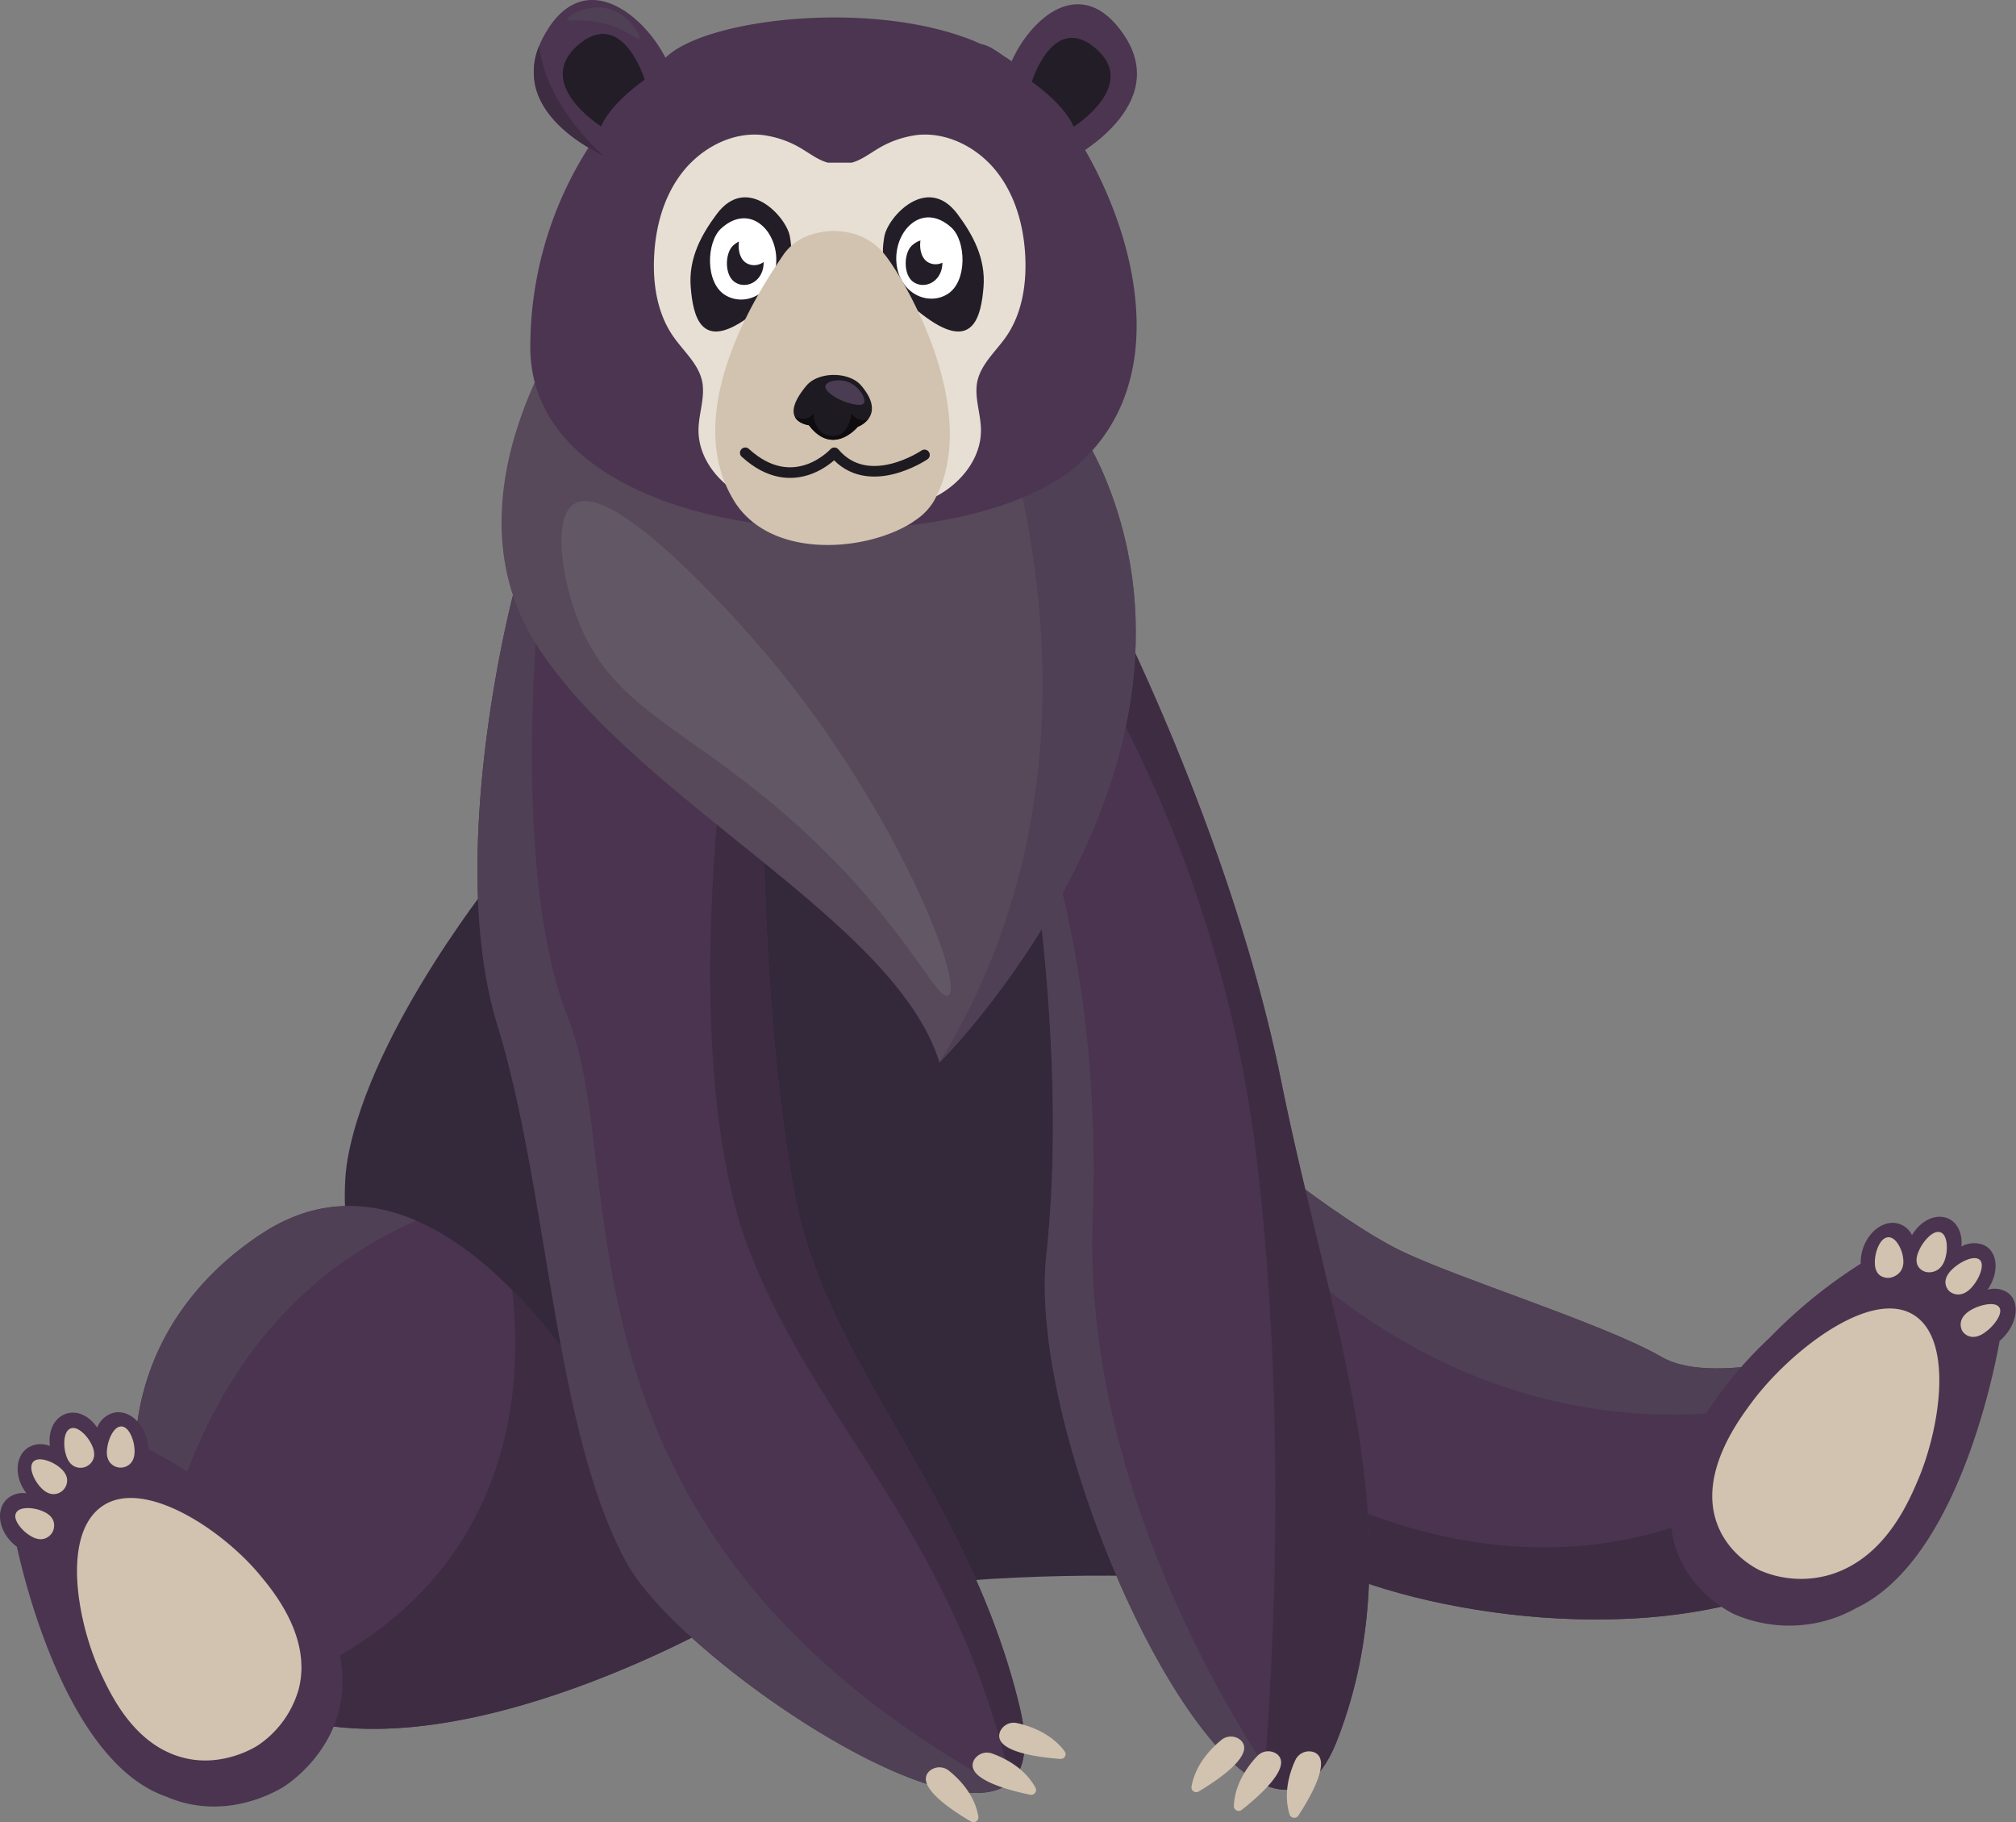 <svg xmlns="http://www.w3.org/2000/svg" viewBox="0 0 570.23 515.33"><rect x="0" y="0" width="570.23" height="515.33" fill="#808080" stroke="none"/><defs><style>.cls-1{fill:#4a344f;}.cls-2{fill:#4f4055;}.cls-3{fill:#3d2c42;}.cls-4{fill:#34283b;}.cls-5{fill:#57485a;}.cls-6{fill:#d1c3af;}.cls-7{fill:#625764;}.cls-8{fill:#4b3550;}.cls-9{fill:#e7dfd3;}.cls-10{fill:#221d26;}.cls-11{fill:#fff;}.cls-12{fill:#1e1a21;}.cls-13{fill:#4a3d53;}.cls-14{fill:#0e0c0f;}.cls-15{fill:none;stroke:#1e1a21;stroke-linecap:round;stroke-linejoin:round;stroke-width:3px;}</style></defs><title>Recurso 5</title><g id="Capa_2" data-name="Capa 2"><g id="Capa_1-2" data-name="Capa 1"><path class="cls-1" d="M504,449.23c-47,18.32-113.47,4.44-136.26-10-6.31-4-10.71-14.41-13.78-27.37-5.17-21.88-6.51-54.41-6.83-74.59-.16-10.94,0-18.25,0-18.25s30.3,25.56,49.14,34.7c16.26,7.9,57.57,20.69,73.71,30,16.38,9.45,53.71-4.81,62.93-3.32,2.67.43,5,2.58,6.64,5.92,0,.09.09.18.12.27C546.32,400.62,541.61,434.55,504,449.23Z"/><path class="cls-2" d="M539.6,386.58c-100.15,39.66-165.79-17.83-192.52-49.3-.16-10.94,0-18.25,0-18.25s30.3,25.56,49.14,34.7c16.26,7.9,57.57,20.69,73.71,30,16.38,9.45,53.71-4.81,62.93-3.32,2.67.43,5,2.58,6.64,5.92C539.52,386.4,539.57,386.49,539.6,386.58Z"/><path class="cls-3" d="M504,449.23c-47,18.32-113.47,4.44-136.26-10-6.31-4-10.71-14.41-13.78-27.37,38,23.49,115.07,53.65,185.57-25.56C546.37,400.18,541.85,434.46,504,449.23Z"/><path class="cls-4" d="M141.84,245.49s-36.84,45-43.5,82.18,27.48,149.6,108.27,129.61S371.51,449,371.51,449l-83-249.85Z"/><path class="cls-1" d="M206.6,457.28s-84,49.17-133.39,24.92c-12.53-6.15-22.8-17-28.91-34.66a2.77,2.77,0,0,1-.1-.26c-17.85-52.07,6.73-83.75,30.77-99,12.68-8,27.14-9.82,42.77-3.07,8.72,3.76,17.8,10.17,27.14,19.62,10,10.08,20.21,23.62,30.64,41.1C187.61,426.2,199.84,442.57,206.6,457.28Z"/><path class="cls-2" d="M117.74,345.21C69.31,366.42,51,411.76,44.3,447.54a2.77,2.77,0,0,1-.1-.26c-17.85-52.07,6.73-83.75,30.77-99C87.65,340.25,102.11,338.46,117.74,345.21Z"/><path class="cls-3" d="M206.6,457.28s-84,49.17-133.39,24.92c2.5-3,6.42-5.8,11.94-8.33,60.68-27.91,62.89-82.05,59.73-109,10,10.08,20.21,23.62,30.64,41.1C187.61,426.2,199.84,442.57,206.6,457.28Z"/><path class="cls-1" d="M378.17,492.26C374,502.87,368.37,506.9,362,506a16.33,16.33,0,0,1-4.58-1.37c-28.08-12.75-66.44-104.13-61.46-149.8,6.47-59.13-6.09-126.59-6.09-126.59l2.08-5.32,14.91-38.18,6.39-16.35s35,67.34,49.14,137.29S400.65,434.79,378.17,492.26Z"/><path class="cls-2" d="M362,506a16.33,16.33,0,0,1-4.58-1.37c-28.08-12.75-66.44-104.13-61.46-149.8,6.47-59.13-6.09-126.59-6.09-126.59l2.08-5.32c8.42,23.77,19.24,65.87,17.15,121.65C306.32,417.78,347.1,484.33,362,506Z"/><path class="cls-3" d="M378.17,492.26c-5.12,13.08-12.5,16.15-20.79,12.39,2.67-31.58,6.74-102.08-1.69-175.28-7.95-68.89-33.89-120-48.87-144.61l6.39-16.35s35,67.34,49.14,137.29S400.65,434.79,378.17,492.26Z"/><path class="cls-1" d="M285.94,503.89a10.25,10.25,0,0,1-2.37,1.62c-21.58,10.87-92.34-38.45-106.12-63.22-20.81-37.48-22.12-104.84-36.76-152.41-14.87-48.3,4.39-121.47,4.39-121.47a13.75,13.75,0,0,1,7.53-1.36c16.68,1.43,39,27.73,52.2,45.38,6.77,9,11.14,15.83,11.14,15.83s-.18,60.78,8.85,109.43,49.26,84.62,63.71,145.41C291,493.77,289.8,500.4,285.94,503.89Z"/><path class="cls-2" d="M283.57,505.51c-21.58,10.87-92.34-38.45-106.12-63.22-20.81-37.48-22.12-104.84-36.76-152.41-14.87-48.3,4.39-121.47,4.39-121.47a13.75,13.75,0,0,1,7.53-1.36c-2.42,27.44-5.57,86.78,8.19,121.17C178.32,332,151.75,433.16,283.57,505.51Z"/><path class="cls-3" d="M285.94,503.89c-16.62-71-53.35-98.52-73.5-149-17.05-42.76-11.11-113.21-7.63-142.42,6.77,9,11.14,15.83,11.14,15.83s-.18,60.78,8.85,109.43,49.26,84.62,63.71,145.41C291,493.77,289.8,500.4,285.94,503.89Z"/><path class="cls-5" d="M265.74,300.48h0c-12.49-40.19-84.11-73.07-113.25-116.94S163.38,87,163.38,87s65.33-19.22,112.16,6.43c15.62,8.56,29.19,22.1,37.58,43C346.46,219.53,266.77,299.45,265.74,300.48Z"/><path class="cls-2" d="M265.74,300.48c46.83-76.33,27.28-160.64,9.8-207.07,15.62,8.56,29.19,22.1,37.58,43C346.46,219.53,266.77,299.45,265.74,300.48Z"/><path class="cls-1" d="M95.84,483.93c-3.46,13.28-14.13,20.41-15.33,21.19S68,513,54,510.26a34.24,34.24,0,0,1-7-2.19l0,0c-27.47-9.5-39.83-59.73-42.22-70.66a11.54,11.54,0,0,1-1.47-1.26C-.44,432.4-1.1,427,1.83,424.07a6.73,6.73,0,0,1,5.66-1.77,8,8,0,0,1-.53-.73c-2.94-4.39-2.54-9.81.9-12.12a6.84,6.84,0,0,1,6.26-.52c-.56-4.08,1.13-7.86,4.36-9.05s6.8.51,9,3.85a6.85,6.85,0,0,1,4.73-4.21c4-.89,8.23,2.58,9.37,7.76a11.76,11.76,0,0,1,.28,2.54A118.27,118.27,0,0,1,67.6,427.36a96.71,96.71,0,0,1,13.4,13C86.27,446.69,101,464.29,95.84,483.93Z"/><path class="cls-6" d="M73.39,445.27c3.94,4.72,14.89,17.84,11.08,32.49A28.53,28.53,0,0,1,73,493.56c-.79.51-9.31,5.89-19.75,3.84C38.7,494.52,31.8,480.14,28.87,474,22,459.76,17,433.64,29.23,425.74,41,418.13,62.8,432.57,73.39,445.27Z"/><path class="cls-6" d="M11.47,427.13c.83.31,3.14,1.15,3.72,3.26a4.14,4.14,0,0,1-.29,2.8,4.08,4.08,0,0,1-2.19,1.9c-2,.69-3.92-.61-4.73-1.16-1.88-1.29-4.39-4.19-3.44-6.06S9.23,426.31,11.47,427.13Z"/><path class="cls-6" d="M16.26,414.52c.72.52,2.73,2,2.73,4.13a3.88,3.88,0,0,1-3.62,3.88c-2.14.13-3.63-1.62-4.27-2.36C9.63,418.43,8,415,9.38,413.42S14.32,413.14,16.26,414.52Z"/><path class="cls-6" d="M25.64,408c.42.78,1.59,2.95.63,4.91a3.9,3.9,0,0,1-5,1.88c-2-.83-2.54-3.06-2.78-4-.55-2.21-.52-6,1.44-6.81S24.51,405.89,25.64,408Z"/><path class="cls-6" d="M38,409.3c.09.88.33,3.33-1.31,4.77a3.87,3.87,0,0,1-5.31-.17c-1.51-1.53-1.17-3.8-1-4.77.34-2.26,1.85-5.78,3.95-5.73S37.77,406.93,38,409.3Z"/><path class="cls-6" d="M287.75,487.31c3.52.78,9.6,2.82,13.41,8a1.35,1.35,0,0,1-1.25,2.11c-5.84-.41-19.09-2-17.08-7.63A4.21,4.21,0,0,1,287.75,487.31Z"/><path class="cls-6" d="M280.7,495.92c3.38,1.23,9.13,4,12.21,9.68a1.37,1.37,0,0,1-1.54,1.94c-5.72-1.17-18.65-4.44-15.89-9.77A4.26,4.26,0,0,1,280.7,495.92Z"/><path class="cls-6" d="M268.43,500.78c2.79,2.22,7.29,6.7,8.31,13a1.39,1.39,0,0,1-2.1,1.34c-5-2.91-16.16-10.09-11.76-14.25A4.27,4.27,0,0,1,268.43,500.78Z"/><path class="cls-6" d="M345.43,492.1c-2.8,2.28-7.32,6.83-8.41,13.18a1.35,1.35,0,0,0,2.07,1.33c5-3,16.18-10.33,11.86-14.47A4.22,4.22,0,0,0,345.43,492.1Z"/><path class="cls-6" d="M355.58,496.65c-2.47,2.61-6.35,7.7-6.58,14.12a1.37,1.37,0,0,0,2.24,1.05c4.6-3.61,14.69-12.32,9.84-15.85A4.25,4.25,0,0,0,355.58,496.65Z"/><path class="cls-6" d="M366.37,497.81c-1.5,3.24-3.51,9.26-1.6,15.35a1.39,1.39,0,0,0,2.48.27c3.19-4.86,9.92-16.26,4.13-18A4.26,4.26,0,0,0,366.37,497.81Z"/><path class="cls-1" d="M474,437.86c4.11,12.59,15.38,18.09,16.65,18.69A39.09,39.09,0,0,0,518,457.86a39.78,39.78,0,0,0,7.11-3.14l0,0c27.85-13.24,38.49-64.41,40.49-75.51a12.39,12.39,0,0,0,1.46-1.44c3.69-4.21,4.14-9.62,1-12.08a6.77,6.77,0,0,0-5.89-.95,8.74,8.74,0,0,0,.51-.78c2.84-4.74,2.2-10-1.43-11.8a7.31,7.31,0,0,0-6.46.36c.41-4.09-1.49-7.56-4.85-8.28s-7,1.46-9.13,5.06a6.14,6.14,0,0,0-5-3.47c-4.2-.3-8.36,3.71-9.31,9a11.72,11.72,0,0,0-.19,2.54,140.48,140.48,0,0,0-25.71,20.89,112.62,112.62,0,0,0-13.24,14.69C482.25,399.87,467.88,419.26,474,437.86Z"/><path class="cls-6" d="M495.43,396.65c-3.85,5.2-14.57,19.66-10,33.54,3.07,9.38,11.47,13.49,12.41,13.93a29.2,29.2,0,0,0,20.47,1c14.88-4.89,21.38-20,24.14-26.45,6.44-15,10.55-41.42-2.37-47.47C527.61,365.36,505.8,382.66,495.43,396.65Z"/><path class="cls-6" d="M558.37,370c-.85.42-3.19,1.58-3.7,3.74a3.81,3.81,0,0,0,.41,2.71,3.65,3.65,0,0,0,2.33,1.56c2.12.4,4-1.15,4.82-1.81,1.89-1.53,4.35-4.74,3.29-6.44S560.63,368.92,558.37,370Z"/><path class="cls-6" d="M552.92,358.31c-.73.61-2.73,2.3-2.65,4.45a3.56,3.56,0,0,0,1.16,2.44,3.91,3.91,0,0,0,2.74.87c2.2-.17,3.66-2.11,4.28-2.93,1.45-1.92,3-5.56,1.49-6.88S554.86,356.68,552.92,358.31Z"/><path class="cls-6" d="M543,353.21c-.4.83-1.52,3.13-.45,4.92a3.64,3.64,0,0,0,2.21,1.58,4.39,4.39,0,0,0,3-.43c2-1.09,2.49-3.37,2.69-4.33.48-2.26.28-6-1.76-6.51S544.07,351,543,353.21Z"/><path class="cls-6" d="M530.33,356.25c-.05.88-.2,3.33,1.54,4.51a4.11,4.11,0,0,0,2.76.58,4.92,4.92,0,0,0,2.7-1.5c1.48-1.71,1-3.91.85-4.84-.44-2.17-2.14-5.42-4.3-5.08S530.48,353.88,530.33,356.25Z"/><path class="cls-7" d="M217.43,185.78C253.66,229,273,278.7,268.24,281.55c-3.39,2-13.17-22.73-46.64-51.63-28.87-24.93-48.79-30-58.3-55-4.46-11.7-7-28.76-.83-32.48C174.63,135.14,215.11,183,217.43,185.78Z"/><path class="cls-8" d="M150,97.84c-.4,58.83,120.51,64,155,33.47a47,47,0,0,0,13.22-19.44c11.57-31.91-9.74-75.05-28.86-92a40,40,0,0,0-5.61-4.13c-5.32-3.84-5.06-2.56-7.66-3.91C247.49-.13,201.33,5,189,15.64a118.27,118.27,0,0,0-21.6,24.65A105,105,0,0,0,150,97.84Z"/><path class="cls-9" d="M236.29,144.56c-8.39.22-17.08-.08-24.72-3.57s-14-10.88-14-19.29c0-4.69,2-9.39,1-14-1.09-4.9-5.26-8.4-8.12-12.53C186,88.81,184.67,80.7,185,72.94c.35-8.62,2.67-17.38,8-24.19s13.83-11.41,22.42-10.6a28.28,28.28,0,0,1,11.91,4.26c2.21,1.35,4.34,2.93,6.84,3.59h6.73c2.5-.66,4.63-2.24,6.84-3.59a28.33,28.33,0,0,1,11.91-4.26c8.59-.81,17.14,3.78,22.42,10.6s7.6,15.57,7.95,24.19c.31,7.76-1,15.87-5.42,22.25-2.87,4.13-7,7.63-8.13,12.53-1,4.59,1,9.29,1,14,0,8.41-6.37,15.8-14,19.29s-16.32,3.79-24.72,3.57"/><path class="cls-8" d="M287.69,34.23c5.46,6.6,15.13,10.7,15.13,10.7S331.9,30,317.67,9.51C311.89,1.19,305.6-.07,300,2.2c-8.16,3.33-14.75,14.22-15.85,21.6C283.59,27.7,285.21,31.22,287.69,34.23Z"/><path class="cls-8" d="M151.42,24.31C153.83,34.82,165.49,41.5,170.66,44c1.51.73,2.46,1.09,2.46,1.09A54,54,0,0,0,181,39.5C186.3,35,192,28.34,190.11,21.19c-3.28-12.65-23.72-33.9-36.21-11.13A25.94,25.94,0,0,0,152.5,13,18.63,18.63,0,0,0,151.42,24.31Z"/><path class="cls-10" d="M270.85,60.57c4.2,5.66,8,12.37,7.34,20.59s-2.87,18.26-16.11,8.69-12.92-17.45-11.93-23S262.3,49.06,270.85,60.57Z"/><path class="cls-11" d="M269.08,64.33c4.18,3.76,4.6,15.22-1,18.79s-13.76-.17-14.52-8.8C252.77,65.41,260.78,56.86,269.08,64.33Z"/><path class="cls-10" d="M202.71,60.57c-4.21,5.66-8,12.37-7.34,20.59s2.86,18.26,16.11,8.69,12.92-17.45,11.93-23S211.25,49.06,202.71,60.57Z"/><path class="cls-11" d="M204,64.59c-4.18,3.76-4.61,15.21,1,18.78s13.77-.16,14.53-8.79C220.28,65.66,212.26,57.11,204,64.59Z"/><path class="cls-10" d="M207.37,69.43c-2.32,2.09-2.55,8.43.55,10.41s7.63-.09,8.05-4.87C216.41,70,212,65.29,207.37,69.43Z"/><path class="cls-11" d="M210.5,65c-2.07,1.87-2.28,7.56.5,9.33s6.83-.08,7.21-4.37S214.62,61.29,210.5,65Z"/><path class="cls-10" d="M257.94,69.43c-2.32,2.09-2.56,8.43.55,10.41s7.62-.09,8.05-4.87C267,70,262.53,65.29,257.94,69.43Z"/><path class="cls-11" d="M261.83,64.75c-2.07,1.87-2.28,7.55.5,9.32s6.83-.08,7.21-4.36S266,61,261.83,64.75Z"/><path class="cls-6" d="M207.12,140.77c.18.31.36.62.55.93a22.85,22.85,0,0,0,3.84,4.69,22.54,22.54,0,0,0,1.82,1.55c12.16,9.35,32.72,7,44,.24h0c.52-.32,1-.64,1.5-1a17,17,0,0,0,5.34-5.51C278,116.72,256,79,250.1,71.8c-5.26-6.46-13.93-7.67-20.61-5.46a15,15,0,0,0-7.74,5.46C216.64,79.31,192.1,114.74,207.12,140.77Z"/><path class="cls-10" d="M303.71,35.82S322.09,24.25,310,13.76s-18.15,9.38-18.15,9.38S300.82,29.19,303.71,35.82Z"/><path class="cls-10" d="M170,35.73s-19.12-12-6.53-22.95,18.88,9.76,18.88,9.76S173,28.84,170,35.73Z"/><path class="cls-12" d="M224.86,117.92c1.06,2,3.94,2.33,3.94,2.33,6.83,9,13.81.45,13.81.45a7.25,7.25,0,0,0,3-2.21h0c1.51-2,1.71-5.11-2.06-9.5-3.34-3.89-11.9-4-15.39,0C224.34,113.57,224,116.29,224.86,117.92Z"/><path class="cls-13" d="M244.35,114c-.72,1.12-4.12,0-4.87-.21-2.85-.91-6.37-3.17-6-4.68.31-1.26,3.31-1.94,5.67-1.32C242.72,108.69,245.15,112.72,244.35,114Z"/><path class="cls-14" d="M224.86,117.92c1.06,2,3.94,2.33,3.94,2.33,6.83,9,13.81.45,13.81.45a7.25,7.25,0,0,0,3-2.21c-.26.14-2.42,1.21-4.83-1.47,0,0-.55,6.8-5.7,6.25s-4.93-6.57-4.93-6.57S229.14,119.51,224.86,117.92Z"/><path class="cls-3" d="M151.42,24.31C153.83,34.82,165.49,41.5,170.66,44h0S154.51,30.34,152.5,13A18.63,18.63,0,0,0,151.42,24.31Z"/><path class="cls-2" d="M180.84,11c-.48.54-3-2.22-8.47-3.95-6.91-2.18-11.83-.62-12-1.51S166.2.92,172.08,2.47,181.48,10.29,180.84,11Z"/><path class="cls-15" d="M261.49,128.65s-15.89,10.8-25.49-.6c0,0-11.4,12.6-25.2,0"/></g></g></svg>